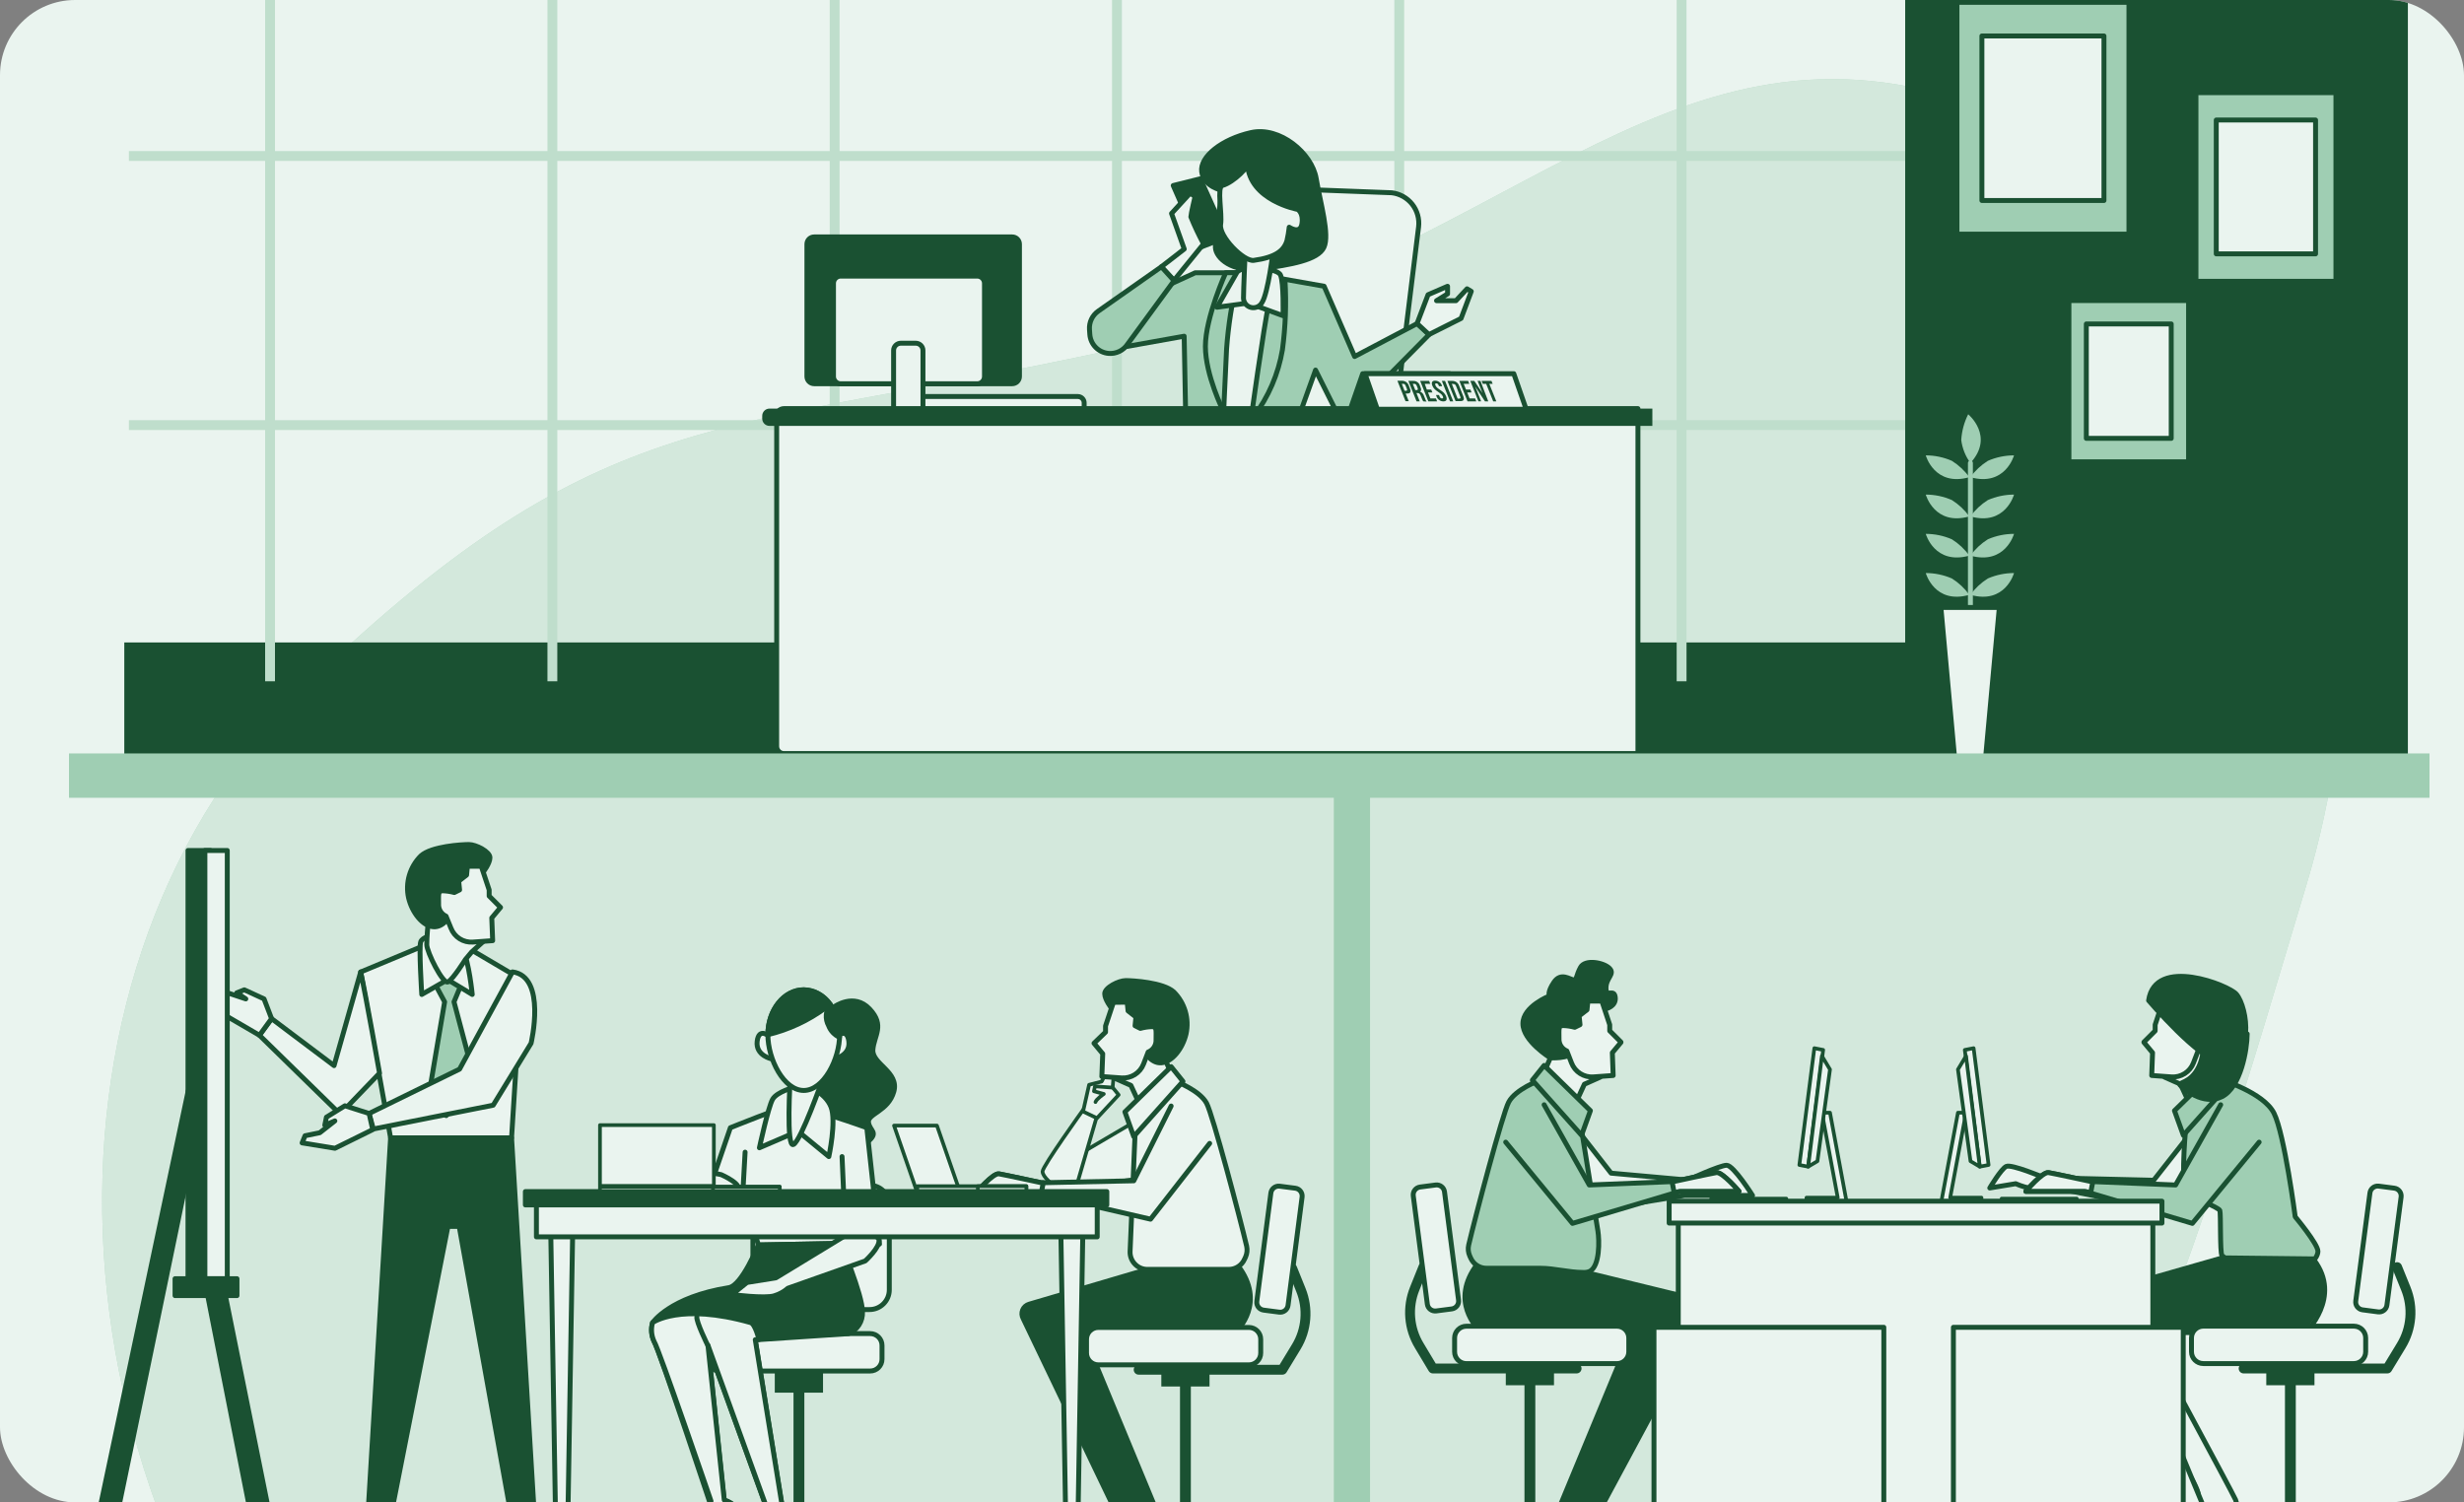 <svg width="328" height="200" viewBox="0 0 328 200" fill="none" xmlns="http://www.w3.org/2000/svg">
<rect x="0" y="0" width="328" height="200" fill="#808080" stroke="none"/>
<g clip-path="url(#clip0_4081_26871)">
<rect width="328" height="200" rx="10" fill="#EAF4EF"/>
<path d="M133.976 292.141C133.976 292.141 186.639 300.151 231.431 263.061C276.223 225.97 292.505 166.084 307.009 117.842C321.513 69.6 302.338 26.94 261.745 13.538C221.152 0.136 200.317 35.186 148.008 46.581C95.698 57.975 80.44 53.292 41.309 90.71C2.179 128.128 4.842 198.491 47.062 242.954C89.282 287.418 133.976 292.141 133.976 292.141Z" fill="#9FCEB3"/>
<path opacity="0.7" d="M133.976 292.141C133.976 292.141 186.639 300.151 231.431 263.061C276.223 225.97 292.505 166.084 307.009 117.842C321.513 69.6 302.338 26.94 261.745 13.538C221.152 0.136 200.317 35.186 148.008 46.581C95.698 57.975 80.44 53.292 41.309 90.71C2.179 128.128 4.842 198.491 47.062 242.954C89.282 287.418 133.976 292.141 133.976 292.141Z" fill="#EAF4EF"/>
<path d="M280.828 85.528H16.545V103.443H280.828V85.528Z" fill="#1A5132"/>
<path d="M35.949 -3.347V90.69" stroke="#BFDECC" stroke-width="1.312" stroke-miterlimit="10"/>
<path d="M73.531 -3.347V90.69" stroke="#BFDECC" stroke-width="1.312" stroke-miterlimit="10"/>
<path d="M111.107 -3.347V90.69" stroke="#BFDECC" stroke-width="1.312" stroke-miterlimit="10"/>
<path d="M148.689 -3.347V90.69" stroke="#BFDECC" stroke-width="1.312" stroke-miterlimit="10"/>
<path d="M186.266 -3.347V90.69" stroke="#BFDECC" stroke-width="1.312" stroke-miterlimit="10"/>
<path d="M223.848 -3.347V90.69" stroke="#BFDECC" stroke-width="1.312" stroke-miterlimit="10"/>
<path d="M261.422 -3.347V90.69" stroke="#1A5132" stroke-width="1.312" stroke-miterlimit="10"/>
<path d="M17.16 20.767H280.21" stroke="#BFDECC" stroke-width="1.312" stroke-miterlimit="10"/>
<path d="M17.16 56.591H280.21" stroke="#BFDECC" stroke-width="1.312" stroke-miterlimit="10"/>
<path d="M320.53 -3.787H253.611V103.436H320.53V-3.787Z" fill="#1A5132"/>
<path d="M262.295 80.936V61.636" stroke="#9FCEB3" stroke-width="0.656" stroke-linecap="round" stroke-linejoin="round"/>
<path d="M258.365 80.87H266.145L264.197 102.144H260.307L258.365 80.87Z" fill="#EAF4EF" stroke="#1A5132" stroke-width="0.656" stroke-linecap="round" stroke-linejoin="round"/>
<path d="M262.151 79.184C261.524 78.315 260.735 77.576 259.828 77.006C258.731 76.531 257.548 76.285 256.352 76.284C256.352 76.284 257.513 80.496 262.151 79.184Z" fill="#9FCEB3"/>
<path d="M262.295 79.184C262.922 78.315 263.71 77.576 264.617 77.006C265.717 76.53 266.902 76.285 268.101 76.284C268.101 76.284 266.939 80.496 262.295 79.184Z" fill="#9FCEB3"/>
<path d="M262.151 73.969C261.524 73.1 260.735 72.361 259.828 71.791C258.731 71.316 257.548 71.07 256.352 71.069C256.352 71.069 257.513 75.248 262.151 73.969Z" fill="#9FCEB3"/>
<path d="M262.295 73.969C262.922 73.1 263.71 72.361 264.617 71.791C265.717 71.315 266.902 71.07 268.101 71.069C268.101 71.069 266.939 75.248 262.295 73.969Z" fill="#9FCEB3"/>
<path d="M262.151 68.747C261.524 67.879 260.735 67.139 259.828 66.569C258.732 66.09 257.548 65.842 256.352 65.841C256.352 65.841 257.513 70.052 262.151 68.747Z" fill="#9FCEB3"/>
<path d="M262.295 68.747C262.922 67.879 263.71 67.139 264.617 66.569C265.716 66.09 266.902 65.842 268.101 65.841C268.101 65.841 266.939 70.052 262.295 68.747Z" fill="#9FCEB3"/>
<path d="M262.151 63.525C261.526 62.655 260.737 61.915 259.828 61.347C258.732 60.868 257.548 60.62 256.352 60.619C256.352 60.619 257.513 64.831 262.151 63.525Z" fill="#9FCEB3"/>
<path d="M262.295 63.525C262.92 62.655 263.709 61.915 264.617 61.347C265.716 60.868 266.902 60.62 268.101 60.619C268.101 60.619 266.939 64.831 262.295 63.525Z" fill="#9FCEB3"/>
<path d="M262.294 61.636C261.636 60.737 261.216 59.685 261.074 58.579C261.147 57.385 261.462 56.217 261.999 55.148C261.999 55.148 265.555 58.081 262.294 61.636Z" fill="#9FCEB3"/>
<path d="M283.398 0.307H260.504V31.165H283.398V0.307Z" fill="#9FCEB3" stroke="#1A5132" stroke-width="0.656" stroke-linecap="round" stroke-linejoin="round"/>
<path d="M280.073 4.787H263.824V26.691H280.073V4.787Z" fill="#EAF4EF" stroke="#1A5132" stroke-width="0.656" stroke-linecap="round" stroke-linejoin="round"/>
<path d="M310.951 12.338H292.32V37.449H310.951V12.338Z" fill="#9FCEB3" stroke="#1A5132" stroke-width="0.656" stroke-linecap="round" stroke-linejoin="round"/>
<path d="M308.24 15.978H295.021V33.795H308.24V15.978Z" fill="#EAF4EF" stroke="#1A5132" stroke-width="0.656" stroke-linecap="round" stroke-linejoin="round"/>
<path d="M291.336 40.008H275.408V61.472H291.336V40.008Z" fill="#9FCEB3" stroke="#1A5132" stroke-width="0.656" stroke-linecap="round" stroke-linejoin="round"/>
<path d="M289.027 43.124H277.725V58.356H289.027V43.124Z" fill="#EAF4EF" stroke="#1A5132" stroke-width="0.656" stroke-linecap="round" stroke-linejoin="round"/>
<path d="M143.501 52.786H122.792C122.567 52.788 122.351 52.879 122.193 53.039C122.034 53.198 121.945 53.414 121.945 53.639C121.945 53.864 122.034 54.079 122.193 54.238C122.352 54.396 122.567 54.486 122.792 54.486H144.321V53.639C144.323 53.418 144.239 53.205 144.085 53.046C143.932 52.886 143.722 52.793 143.501 52.786Z" fill="#EAF4EF" stroke="#1A5132" stroke-width="0.656" stroke-linecap="round" stroke-linejoin="round"/>
<path d="M134.743 31.539H108.378C107.846 31.539 107.414 31.97 107.414 32.503V50.117C107.414 50.649 107.846 51.081 108.378 51.081H134.743C135.276 51.081 135.707 50.649 135.707 50.117V32.503C135.707 31.97 135.276 31.539 134.743 31.539Z" fill="#1A5132" stroke="#1A5132" stroke-width="0.656" stroke-linecap="round" stroke-linejoin="round"/>
<path d="M130.087 36.754H111.915C111.383 36.754 110.951 37.186 110.951 37.718V50.123C110.951 50.656 111.383 51.087 111.915 51.087H130.087C130.619 51.087 131.051 50.656 131.051 50.123V37.718C131.051 37.186 130.619 36.754 130.087 36.754Z" fill="#EAF4EF" stroke="#1A5132" stroke-width="0.656" stroke-linecap="round" stroke-linejoin="round"/>
<path d="M121.899 45.689H119.917C119.385 45.689 118.953 46.12 118.953 46.653V54.59C118.953 55.123 119.385 55.555 119.917 55.555H121.899C122.431 55.555 122.863 55.123 122.863 54.59V46.653C122.863 46.12 122.431 45.689 121.899 45.689Z" fill="#EAF4EF" stroke="#1A5132" stroke-width="0.656" stroke-linecap="round" stroke-linejoin="round"/>
<path d="M162.512 55.929L169.905 28.252C170.16 27.303 170.747 26.478 171.56 25.926C172.373 25.375 173.357 25.134 174.333 25.248L185.262 25.661C185.795 25.724 186.311 25.892 186.779 26.155C187.248 26.418 187.66 26.77 187.992 27.193C188.324 27.615 188.569 28.099 188.714 28.616C188.859 29.133 188.901 29.674 188.837 30.207L185.649 56.073L162.512 55.929Z" fill="#EAF4EF" stroke="#1A5132" stroke-width="0.656" stroke-linecap="round" stroke-linejoin="round"/>
<path d="M166.094 36.308H159.108L147.602 41.602L148.159 46.45L157.632 44.757L157.855 56.48H172.53L175.121 49.264L178.401 55.824C178.426 55.875 178.463 55.92 178.509 55.954C178.555 55.988 178.608 56.011 178.664 56.021C178.721 56.03 178.778 56.026 178.833 56.009C178.888 55.992 178.937 55.962 178.978 55.922L190.242 44.534L188.661 43.065L180.323 47.46L176.262 38.105L166.094 36.308Z" fill="#9FCEB3" stroke="#1A5132" stroke-width="0.656" stroke-linecap="round" stroke-linejoin="round"/>
<path d="M163.162 36.308C163.162 36.308 160.459 42.277 160.459 46.108C160.459 49.939 162.827 54.676 162.827 54.676L166.881 55.463C168.853 52.846 170.167 49.792 170.712 46.561C171.123 43.498 171.238 40.403 171.053 37.318C171.053 37.318 168.233 36.19 163.162 36.308Z" fill="#9FCEB3" stroke="#1A5132" stroke-width="0.656" stroke-linecap="round" stroke-linejoin="round"/>
<path d="M164.742 37.2C163.992 40.236 163.502 43.33 163.279 46.45C163.049 50.845 162.826 56.48 162.826 56.48H166.434C166.434 56.48 168.232 43.406 168.914 40.362C169.596 37.318 168.232 35.291 164.742 37.2Z" fill="#EAF4EF" stroke="#1A5132" stroke-width="0.656" stroke-linecap="round" stroke-linejoin="round"/>
<path d="M162.689 25.34C162.689 25.34 160.242 24.88 159.967 22.866C159.691 20.852 162.67 18.517 166.527 17.651C170.384 16.785 174.642 20.413 175.206 23.745C175.77 27.078 177.023 31.23 176.236 32.929C175.448 34.628 171.775 35.245 167.865 35.783C163.955 36.321 161.863 34.327 161.791 32.969C161.718 31.611 162.689 25.34 162.689 25.34Z" fill="#1A5132" stroke="#1A5132" stroke-width="0.656" stroke-linecap="round" stroke-linejoin="round"/>
<path d="M166.093 35.744C166.093 35.744 164.964 35.744 164.63 36.308C164.295 36.872 162.006 40.9 162.006 40.9L166.171 40.336L170.796 42.028C170.796 42.028 170.908 37.633 170.455 36.616C170.002 35.599 166.093 35.744 166.093 35.744Z" fill="#EAF4EF" stroke="#1A5132" stroke-width="0.656" stroke-linecap="round" stroke-linejoin="round"/>
<path d="M165.759 33.487C165.759 33.487 165.529 38.558 165.529 39.686C165.537 39.978 165.641 40.259 165.826 40.484C166.011 40.71 166.265 40.868 166.55 40.932C166.834 40.997 167.132 40.965 167.396 40.842C167.661 40.718 167.876 40.51 168.009 40.25C168.796 39.011 169.472 33.487 169.472 33.487H165.759Z" fill="#EAF4EF" stroke="#1A5132" stroke-width="0.656" stroke-linecap="round" stroke-linejoin="round"/>
<path d="M156.176 24.697L159.784 32.923L163.28 31.572L159.784 23.798L156.176 24.697Z" fill="#1A5132" stroke="#1A5132" stroke-width="0.656" stroke-linecap="round" stroke-linejoin="round"/>
<path d="M166.054 21.81C166.323 22.073 164.289 24.244 162.715 24.697C161.954 24.913 162.715 28.416 162.485 29.879C162.242 31.473 165.562 34.845 166.9 34.661C169.813 34.261 170.928 33.349 171.315 32.037C171.452 31.447 171.553 30.849 171.617 30.246C171.617 30.246 173.079 31.257 173.309 29.794C173.539 28.331 172.745 27.878 172.745 27.878C172.745 27.878 166.316 26.704 166.054 21.81Z" fill="#EAF4EF" stroke="#1A5132" stroke-width="0.656" stroke-linecap="round" stroke-linejoin="round"/>
<path d="M188.635 43.065L190.098 39.234L192.623 38.138L192.695 38.112V39.122L191.226 40.027H193.817L195.287 38.446L195.851 38.788L194.493 42.389L190.216 44.534L188.635 43.065Z" fill="#EAF4EF" stroke="#1A5132" stroke-width="0.656" stroke-linecap="round" stroke-linejoin="round"/>
<path d="M157.644 33.152L155.952 28.416L158.431 25.713L159.087 26.16C159.087 26.16 158.523 28.528 158.523 28.869C159.022 30.099 159.587 31.301 160.216 32.47L156.28 37.318L154.594 35.514L157.644 33.152Z" fill="#EAF4EF" stroke="#1A5132" stroke-width="0.656" stroke-linecap="round" stroke-linejoin="round"/>
<path d="M154.6 35.514L146.196 41.418C145.806 41.691 145.493 42.06 145.288 42.49C145.084 42.92 144.994 43.396 145.029 43.871L145.075 44.528C145.124 45.175 145.401 45.784 145.858 46.245C146.315 46.707 146.921 46.991 147.567 47.047C148.059 47.089 148.553 46.998 148.998 46.783C149.442 46.568 149.82 46.238 150.093 45.826L156.286 37.37L154.6 35.514Z" fill="#9FCEB3" stroke="#1A5132" stroke-width="0.656" stroke-linecap="round" stroke-linejoin="round"/>
<path d="M104.352 54.394H218.037V100.314H104.352C104.096 100.314 103.851 100.212 103.67 100.031C103.489 99.85 103.388 99.605 103.388 99.349V55.397C103.382 55.267 103.403 55.138 103.449 55.016C103.495 54.895 103.566 54.784 103.656 54.69C103.746 54.596 103.854 54.522 103.973 54.471C104.093 54.42 104.222 54.394 104.352 54.394Z" fill="#EAF4EF" stroke="#1A5132" stroke-width="0.656" stroke-linecap="round" stroke-linejoin="round"/>
<path d="M181.398 49.743H192.97L191.324 54.479H179.752L181.398 49.743Z" fill="#1A5132" stroke="#1A5132" stroke-width="0.656" stroke-linecap="round" stroke-linejoin="round"/>
<path d="M201.512 49.743H181.701L183.348 54.479H203.159L201.512 49.743Z" fill="#EAF4EF" stroke="#1A5132" stroke-width="0.656" stroke-linecap="round" stroke-linejoin="round"/>
<path d="M187.553 51.376L187.69 51.73C187.867 52.17 187.749 52.386 187.323 52.386H187.12L187.533 53.41H187.1L186.018 50.687H186.674C186.874 50.694 187.068 50.764 187.226 50.888C187.384 51.012 187.498 51.183 187.553 51.376ZM186.601 51.094L186.969 52.019H187.172C187.303 52.019 187.356 51.953 187.277 51.757L187.113 51.35C187.034 51.153 186.936 51.094 186.798 51.094H186.601Z" fill="#1A5132"/>
<path d="M189.466 53.429C189.39 53.328 189.33 53.215 189.289 53.095L189.119 52.668C189.02 52.413 188.895 52.321 188.699 52.321H188.554L188.994 53.429H188.567L187.479 50.707H188.135C188.335 50.699 188.532 50.76 188.693 50.879C188.854 50.998 188.969 51.169 189.02 51.363L189.105 51.58C189.215 51.855 189.195 52.039 189.046 52.13C189.169 52.183 189.278 52.262 189.367 52.362C189.455 52.462 189.521 52.58 189.558 52.708L189.729 53.128C189.768 53.249 189.827 53.362 189.906 53.462L189.466 53.429ZM188.062 51.094L188.397 51.927H188.567C188.725 51.927 188.797 51.862 188.705 51.645L188.6 51.376C188.522 51.179 188.423 51.094 188.272 51.094H188.062Z" fill="#1A5132"/>
<path d="M189.932 51.855H190.516L190.674 52.242H190.09L190.405 53.036H191.146L191.304 53.429H190.136L189.047 50.707H190.241L190.392 51.094H189.657L189.932 51.855Z" fill="#1A5132"/>
<path d="M191.043 50.674C191.243 50.677 191.437 50.741 191.6 50.859C191.762 50.976 191.883 51.141 191.948 51.33V51.416H191.555L191.509 51.304C191.437 51.107 191.325 51.035 191.187 51.035C191.05 51.035 191.004 51.107 191.082 51.304C191.305 51.868 192.184 51.96 192.499 52.747C192.67 53.187 192.552 53.436 192.132 53.436C191.926 53.433 191.727 53.365 191.563 53.241C191.399 53.117 191.279 52.944 191.22 52.747L191.155 52.583H191.555L191.627 52.773C191.706 52.97 191.824 53.042 191.955 53.042C192.086 53.042 192.152 52.97 192.073 52.773C191.85 52.216 190.971 52.117 190.663 51.33C190.512 50.923 190.63 50.674 191.043 50.674Z" fill="#1A5132"/>
<path d="M191.934 50.707H192.36L193.449 53.429H193.023L191.934 50.707Z" fill="#1A5132"/>
<path d="M192.674 50.707H193.33C193.531 50.705 193.728 50.767 193.891 50.885C194.054 51.004 194.175 51.171 194.235 51.363L194.786 52.741C194.963 53.18 194.845 53.397 194.419 53.397H193.763L192.674 50.707ZM193.258 51.094L194.032 53.062H194.274C194.412 53.062 194.465 52.996 194.386 52.8L193.822 51.383C193.743 51.192 193.632 51.12 193.494 51.12L193.258 51.094Z" fill="#1A5132"/>
<path d="M195.149 51.855H195.733L195.891 52.242H195.307L195.622 53.036H196.363L196.52 53.429H195.353L194.264 50.707H195.431L195.582 51.094H194.834L195.149 51.855Z" fill="#1A5132"/>
<path d="M196.375 51.455L197.162 53.423H196.801L195.719 50.7H196.25L197.346 52.327L196.69 50.7H197.07L198.113 53.429H197.674L196.375 51.455Z" fill="#1A5132"/>
<path d="M197.229 50.707H198.541L198.698 51.094H198.252L199.183 53.429H198.77L197.832 51.094H197.386L197.229 50.707Z" fill="#1A5132"/>
<path d="M102.429 54.394H219.958V56.696H102.429C102.173 56.696 101.928 56.595 101.747 56.414C101.566 56.233 101.465 55.988 101.465 55.732V55.358C101.465 55.102 101.566 54.857 101.747 54.676C101.928 54.495 102.173 54.394 102.429 54.394Z" fill="#1A5132"/>
<path d="M208.731 168.813L226.214 173.077C226.399 173.135 226.57 173.233 226.713 173.365C226.855 173.496 226.967 173.658 227.04 173.838C227.113 174.019 227.145 174.213 227.134 174.407C227.122 174.601 227.068 174.79 226.975 174.96L212.484 201.915L218.611 207.052L212.097 205.667L206.96 203.575L207.721 200.341L216.977 177.997C217.023 177.876 217.038 177.746 217.023 177.618C217.007 177.489 216.96 177.367 216.887 177.26C216.813 177.154 216.715 177.067 216.6 177.007C216.486 176.947 216.359 176.915 216.229 176.915H196.799C196.799 176.915 192.863 173.248 196.667 168.269L208.731 168.813Z" fill="#1A5132" stroke="#1A5132" stroke-width="0.656" stroke-linecap="round" stroke-linejoin="round"/>
<path d="M202.933 202.046V184.406H200.447V182.045H206.863V184.406H204.376V201.81L216.427 204.946V205.864H215.115L204.376 203.844V205.864H202.933V204.014L193.106 205.864H191.801V204.946L202.933 202.046Z" fill="#1A5132"/>
<path d="M209.873 182.176H190.751L188.927 179.132C188.244 178.003 187.833 176.731 187.727 175.416C187.621 174.101 187.823 172.779 188.317 171.555L189.472 168.682" stroke="#1A5132" stroke-width="1.312" stroke-linecap="round" stroke-linejoin="round"/>
<path d="M210.529 151.127L214.465 156.172L224.678 157.09C224.678 157.09 228.929 155.122 229.848 155.122C230.766 155.122 233.292 159.144 233.292 159.144H224.2L213.638 160.869L208.816 157.648L210.529 151.127Z" fill="#EAF4EF" stroke="#1A5132" stroke-width="0.656" stroke-linecap="round" stroke-linejoin="round"/>
<path d="M210.267 148.772L212.707 163.86C212.904 165.074 212.996 168.59 211.592 169.259C211.323 169.365 211.034 169.409 210.746 169.391C208.81 169.391 206.941 168.833 205.038 168.833H197.868C197.426 168.833 196.992 168.705 196.621 168.464C196.249 168.223 195.956 167.879 195.776 167.475L195.644 167.18C195.442 166.724 195.394 166.215 195.507 165.73C196.353 162.115 200.027 148.202 200.84 146.706C201.752 145.007 204.901 143.826 204.901 143.826L210.267 148.772Z" fill="#9FCEB3" stroke="#1A5132" stroke-width="0.656" stroke-linecap="round" stroke-linejoin="round"/>
<path d="M213.002 143.4L210.909 144.331L209.394 147.611L205.202 143.538L206.363 140.861C206.363 140.861 204.848 138.644 205.202 136.663C205.556 134.682 209.276 132.589 211.257 134.452C213.238 136.315 213.002 143.4 213.002 143.4Z" fill="#EAF4EF" stroke="#1A5132" stroke-width="0.656" stroke-linecap="round" stroke-linejoin="round"/>
<path d="M213.783 134.288C213.783 134.288 215.167 133.98 215.016 132.753C214.865 131.526 213.783 132.904 213.783 131.526C213.783 130.149 215.016 129.683 214.249 128.902C213.481 128.122 211.021 127.675 210.411 128.751C209.801 129.827 209.945 130.437 209.486 130.437C209.027 130.437 207.8 129.361 206.862 130.746C205.924 132.13 206.252 132.589 206.252 132.589C206.252 132.589 202.723 133.967 202.723 136.269C202.723 138.572 206.35 140.809 206.35 140.809C206.35 140.809 208.705 141.025 209.781 139.956C210.857 138.887 211.165 137.037 211.467 136.269C211.769 135.502 213.783 134.288 213.783 134.288Z" fill="#1A5132" stroke="#1A5132" stroke-width="0.656" stroke-linecap="round" stroke-linejoin="round"/>
<path d="M213.238 133.271L214.281 136.413V137.227L215.777 138.722V138.762L214.629 140.139L214.74 143.17L212.116 143.36C211.495 143.405 210.876 143.248 210.351 142.914C209.825 142.58 209.421 142.085 209.197 141.504L208.574 139.903C208.253 139.772 207.98 139.545 207.793 139.252C207.606 138.96 207.515 138.616 207.531 138.27C207.531 136.958 207.413 136.525 208.108 136.525C208.621 136.542 209.129 136.619 209.624 136.754L210.326 136.407L210.208 135.239L211.257 134.426L211.375 133.265L213.238 133.271Z" fill="#EAF4EF" stroke="#1A5132" stroke-width="0.656" stroke-linecap="round" stroke-linejoin="round"/>
<path d="M205.55 141.832L211.71 147.854L210.529 151.128L203.982 143.793L205.55 141.832Z" fill="#9FCEB3" stroke="#1A5132" stroke-width="0.656" stroke-linecap="round" stroke-linejoin="round"/>
<path d="M195.205 181.527H215.246C216.115 181.527 216.82 180.822 216.82 179.952V178.122C216.82 177.252 216.115 176.548 215.246 176.548H195.205C194.336 176.548 193.631 177.252 193.631 178.122V179.952C193.631 180.822 194.336 181.527 195.205 181.527Z" fill="#EAF4EF" stroke="#1A5132" stroke-width="0.656" stroke-linecap="round" stroke-linejoin="round"/>
<path d="M191.177 174.516L193.252 174.246C193.827 174.172 194.233 173.645 194.158 173.071L192.288 158.654C192.214 158.079 191.687 157.674 191.112 157.748L189.037 158.018C188.462 158.092 188.057 158.619 188.131 159.194L190.001 173.61C190.075 174.185 190.602 174.59 191.177 174.516Z" fill="#EAF4EF" stroke="#1A5132" stroke-width="0.656" stroke-linecap="round" stroke-linejoin="round"/>
<path d="M205.55 147.067L211.559 157.747L222.843 157.287C222.843 157.287 227.69 156.238 228.478 156.107C229.265 155.975 231.489 158.599 231.489 158.599H223.617L209.322 162.857L200.434 152.046" fill="#9FCEB3"/>
<path d="M205.55 147.067L211.559 157.747L222.843 157.287C222.843 157.287 227.69 156.238 228.478 156.107C229.265 155.975 231.489 158.599 231.489 158.599H223.617L209.322 162.857L200.434 152.046" stroke="#1A5132" stroke-width="0.656" stroke-linecap="round" stroke-linejoin="round"/>
<path d="M222.863 158.776L222.574 157.281H222.843C222.843 157.281 227.691 156.231 228.478 156.1C229.265 155.969 231.489 158.593 231.489 158.593H223.617L222.863 158.776Z" fill="#EAF4EF" stroke="#1A5132" stroke-width="0.656" stroke-linecap="round" stroke-linejoin="round"/>
<path d="M285.063 176.272C285.063 176.272 297.206 198.74 297.586 199.639C297.951 200.667 298.138 201.749 298.137 202.84C298.137 202.84 297.999 203.116 297.442 203.116C296.884 203.116 291.183 205.621 289.655 205.621H286.874L288.96 203.811L291.321 201.187C291.321 201.187 292.633 201.489 292.633 198.983C292.633 196.477 277.834 176.567 277.276 175.039C276.719 173.51 279.782 172.539 280.753 172.677C281.724 172.815 284.512 173.235 284.512 173.235L285.063 176.272Z" fill="#EAF4EF" stroke="#1A5132" stroke-width="0.656" stroke-linecap="round" stroke-linejoin="round"/>
<path d="M295.777 167.573L274.956 173.53C274.765 173.585 274.59 173.683 274.443 173.816C274.296 173.949 274.18 174.113 274.106 174.297C274.031 174.48 274 174.679 274.013 174.876C274.026 175.074 274.083 175.267 274.182 175.439L290.608 200.544L283.956 206.507L288.548 207.078L292.163 205.766L294.203 204.073L293.442 200.839L284.179 178.47C284.133 178.349 284.117 178.219 284.133 178.091C284.149 177.963 284.196 177.84 284.269 177.734C284.343 177.628 284.441 177.542 284.556 177.483C284.67 177.423 284.798 177.393 284.927 177.394H306.903C306.903 177.394 311.816 172.69 308.018 167.711L295.777 167.573Z" fill="#EAF4EF" stroke="#1A5132" stroke-width="0.656" stroke-linecap="round" stroke-linejoin="round"/>
<path d="M288.167 143.4L290.26 144.331L291.775 147.611L295.967 143.538L294.806 140.848C294.806 140.848 296.314 138.631 295.967 136.65C295.619 134.668 291.893 132.576 289.912 134.439C287.931 136.302 288.167 143.4 288.167 143.4Z" fill="#EAF4EF" stroke="#1A5132" stroke-width="0.656" stroke-linecap="round" stroke-linejoin="round"/>
<path d="M287.931 133.271L286.888 136.413V137.227L285.393 138.722V138.762L286.541 140.139L286.429 143.17L289.053 143.36C289.674 143.406 290.294 143.25 290.821 142.917C291.347 142.584 291.753 142.091 291.979 141.51L292.595 139.91C292.918 139.78 293.192 139.553 293.38 139.26C293.568 138.968 293.661 138.624 293.645 138.276C293.645 136.964 293.763 136.531 293.061 136.531C292.551 136.549 292.045 136.626 291.552 136.761L290.851 136.413L290.969 135.246L289.919 134.432L289.801 133.271H287.931Z" fill="#EAF4EF" stroke="#1A5132" stroke-width="0.656" stroke-linecap="round" stroke-linejoin="round"/>
<path d="M291.743 150.688L286.692 157.117L272.109 156.769C272.109 156.769 267.746 154.932 267.058 155.28C266.369 155.628 264.873 158.147 264.873 158.147L268.324 157.576C269.09 157.916 269.901 158.148 270.731 158.265C271.321 158.238 271.902 158.12 272.456 157.917L290.136 161.479L295.305 156.31L291.743 150.688Z" fill="#EAF4EF" stroke="#1A5132" stroke-width="0.656" stroke-linecap="round" stroke-linejoin="round"/>
<path d="M291.046 149.179C291.046 149.179 290.213 157.241 291.046 158.363C291.879 159.485 295.356 160.725 295.5 161.145C295.645 161.564 295.5 166.707 295.776 167.127C296.534 167.815 297.428 168.336 298.4 168.656H307.157C307.157 168.656 308.555 167.541 308.555 166.57C308.555 165.599 305.531 161.978 305.531 161.978C305.531 161.978 304.1 150.996 302.71 148.202C301.319 145.407 295.586 143.695 295.113 143.518C294.641 143.341 291.046 149.179 291.046 149.179Z" fill="#9FCEB3" stroke="#1A5132" stroke-width="0.656" stroke-linecap="round" stroke-linejoin="round"/>
<path d="M295.612 141.832L289.459 147.854L290.64 151.128L297.187 143.793L295.612 141.832Z" fill="#9FCEB3" stroke="#1A5132" stroke-width="0.656" stroke-linecap="round" stroke-linejoin="round"/>
<path d="M295.612 147.067L289.61 157.747L278.32 157.287C278.32 157.287 273.479 156.238 272.691 156.107C271.904 155.975 269.674 158.599 269.674 158.599H277.546L291.84 162.857L300.729 152.046" fill="#9FCEB3"/>
<path d="M295.612 147.067L289.61 157.747L278.32 157.287C278.32 157.287 273.479 156.238 272.691 156.107C271.904 155.975 269.674 158.599 269.674 158.599H277.546L291.84 162.857L300.729 152.046" stroke="#1A5132" stroke-width="0.656" stroke-linecap="round" stroke-linejoin="round"/>
<path d="M278.307 158.776L278.595 157.281H278.32C278.32 157.281 273.479 156.231 272.691 156.1C271.904 155.969 269.674 158.593 269.674 158.593H277.546L278.307 158.776Z" fill="#EAF4EF" stroke="#1A5132" stroke-width="0.656" stroke-linecap="round" stroke-linejoin="round"/>
<path d="M286.016 133.186C286.016 133.186 292.831 141.169 295.475 141.248C300.198 141.386 299.227 134.157 297.699 132.346C296.754 131.198 286.875 127.203 286.016 133.186Z" fill="#1A5132" stroke="#1A5132" stroke-width="0.656" stroke-linecap="round" stroke-linejoin="round"/>
<path d="M293.133 136.256C293.133 136.256 293.829 139.595 292.72 141.957C291.611 144.318 289.794 144.043 290.214 144.463C290.634 144.882 293.271 147.244 295.777 145.991C298.283 144.738 299.136 139.72 299.136 137.634" fill="#1A5132"/>
<path d="M293.133 136.256C293.133 136.256 293.829 139.595 292.72 141.957C291.611 144.318 289.794 144.043 290.214 144.463C290.634 144.882 293.271 147.244 295.777 145.991C298.283 144.738 299.136 139.72 299.136 137.634" stroke="#1A5132" stroke-width="0.656" stroke-linecap="round" stroke-linejoin="round"/>
<path d="M308.017 167.259L295.776 167.121L276.752 172.566C278.274 173.392 281.764 175.721 284.224 177.394C284.348 177.131 287.819 177.709 288.16 177.709L306.902 176.928C306.902 176.928 311.815 172.238 308.017 167.259Z" fill="#1A5132"/>
<path d="M305.609 202.046V184.406H308.095V182.045H301.68V184.406H304.166V201.81L292.115 204.946V205.864H293.421L304.166 203.844V205.864H305.609V204.014L315.429 205.864H316.741V204.946L305.609 202.046Z" fill="#1A5132"/>
<path d="M298.664 182.176H317.793L319.643 179.132C320.329 178.005 320.742 176.732 320.849 175.417C320.956 174.101 320.754 172.779 320.26 171.555L319.098 168.682" stroke="#1A5132" stroke-width="1.312" stroke-linecap="round" stroke-linejoin="round"/>
<path d="M313.338 176.541H293.297C292.428 176.541 291.723 177.246 291.723 178.115V179.946C291.723 180.815 292.428 181.52 293.297 181.52H313.338C314.207 181.52 314.912 180.815 314.912 179.946V178.115C314.912 177.246 314.207 176.541 313.338 176.541Z" fill="#EAF4EF" stroke="#1A5132" stroke-width="0.656" stroke-linecap="round" stroke-linejoin="round"/>
<path d="M318.726 158.171L316.654 157.899C316.08 157.824 315.554 158.228 315.479 158.802L313.589 173.193C313.514 173.767 313.918 174.294 314.492 174.369L316.563 174.641C317.137 174.716 317.664 174.312 317.739 173.738L319.629 159.347C319.704 158.773 319.3 158.247 318.726 158.171Z" fill="#EAF4EF" stroke="#1A5132" stroke-width="0.655" stroke-linecap="round" stroke-linejoin="round"/>
<path d="M245.709 159.432L243.604 148.123H242.528L244.634 159.432H240.475V160.207H244.778H245.854L245.709 159.432Z" fill="#EAF4EF" stroke="#1A5132" stroke-width="0.492" stroke-linecap="round" stroke-linejoin="round"/>
<path d="M239.525 155.083L240.7 155.306L242.694 139.766L241.52 139.536L239.525 155.083Z" fill="#EAF4EF" stroke="#1A5132" stroke-width="0.492" stroke-linecap="round" stroke-linejoin="round"/>
<path d="M242.527 140.579L243.603 142.37L241.931 154.578L240.697 155.306L242.527 140.579Z" fill="#EAF4EF" stroke="#1A5132" stroke-width="0.492" stroke-linecap="round" stroke-linejoin="round"/>
<path d="M237.787 159.564H227.789V160.141H237.787V159.564Z" fill="#EAF4EF" stroke="#1A5132" stroke-width="0.492" stroke-linecap="round" stroke-linejoin="round"/>
<path d="M258.523 159.432L260.635 148.123H261.711L259.605 159.432H263.764V160.207H259.461H258.385L258.523 159.432Z" fill="#EAF4EF" stroke="#1A5132" stroke-width="0.492" stroke-linecap="round" stroke-linejoin="round"/>
<path d="M264.715 155.083L263.541 155.306L261.547 139.766L262.721 139.536L264.715 155.083Z" fill="#EAF4EF" stroke="#1A5132" stroke-width="0.492" stroke-linecap="round" stroke-linejoin="round"/>
<path d="M261.711 140.579L260.635 142.37L262.308 154.578L263.541 155.306L261.711 140.579Z" fill="#EAF4EF" stroke="#1A5132" stroke-width="0.492" stroke-linecap="round" stroke-linejoin="round"/>
<path d="M266.452 160.141H276.449V159.564H266.452V160.141Z" fill="#EAF4EF" stroke="#1A5132" stroke-width="0.492" stroke-linecap="round" stroke-linejoin="round"/>
<path d="M286.579 162.607H223.406V207.071H286.579V162.607Z" fill="#EAF4EF" stroke="#1A5132" stroke-width="0.656" stroke-linecap="round" stroke-linejoin="round"/>
<path d="M250.768 176.692H220.172V207.078H250.768V176.692Z" fill="#EAF4EF" stroke="#1A5132" stroke-width="0.656" stroke-linecap="round" stroke-linejoin="round"/>
<path d="M290.627 176.692H260.031V207.078H290.627V176.692Z" fill="#EAF4EF" stroke="#1A5132" stroke-width="0.656" stroke-linecap="round" stroke-linejoin="round"/>
<path d="M287.793 159.905H222.193V162.817H287.793V159.905Z" fill="#EAF4EF" stroke="#1A5132" stroke-width="0.656" stroke-linecap="round" stroke-linejoin="round"/>
<path d="M115.757 157.786H102.847C101.397 157.786 100.223 158.961 100.223 160.41V171.706C100.223 173.155 101.397 174.33 102.847 174.33H115.757C117.206 174.33 118.381 173.155 118.381 171.706V160.41C118.381 158.961 117.206 157.786 115.757 157.786Z" fill="#EAF4EF" stroke="#1A5132" stroke-width="0.656" stroke-linecap="round" stroke-linejoin="round"/>
<path d="M111.06 134.019C111.06 134.019 113.684 132.11 115.757 134.314C117.83 136.518 116.341 137.83 116.196 139.739C116.052 141.648 119.719 142.672 118.984 145.309C118.249 147.946 115.461 148.248 115.612 149.415C115.763 150.583 117.075 150.727 115.461 152.039C113.848 153.351 110.036 153.214 108.127 150.727C106.218 148.241 108.862 146.181 109.439 143.833C110.017 141.484 108.127 138.847 107.97 136.938C107.813 135.029 111.06 134.019 111.06 134.019Z" fill="#1A5132" stroke="#1A5132" stroke-width="0.656" stroke-linecap="round" stroke-linejoin="round"/>
<path d="M117.076 165.612L115.384 150.124C115.384 150.124 107.4 147.218 105.052 147.218C104.461 147.218 97.226 150.124 97.226 150.124L93.998 159.537L94.116 159.695C94.379 160.037 94.709 160.323 95.085 160.534C95.461 160.746 95.876 160.879 96.305 160.926C96.733 160.974 97.167 160.934 97.581 160.809C97.993 160.684 98.377 160.477 98.708 160.2L99.036 159.931L100.971 165.73L111.953 165.52L113.219 165.612H117.076Z" fill="#EAF4EF" stroke="#1A5132" stroke-width="0.656" stroke-linecap="round" stroke-linejoin="round"/>
<path d="M98.838 159.603L99.186 153.378" stroke="#1A5132" stroke-width="0.656" stroke-linecap="round" stroke-linejoin="round"/>
<path d="M112.556 164.444L112.09 153.968" stroke="#1A5132" stroke-width="0.656" stroke-linecap="round" stroke-linejoin="round"/>
<path d="M105.787 144.725C105.787 144.725 103.438 145.309 102.848 146.339C102.258 147.369 101.09 152.794 101.09 152.794L106.226 150.589L110.333 153.968C110.333 153.968 111.356 149.271 110.622 147.362C109.887 145.453 107.25 144.128 105.787 144.725Z" fill="#EAF4EF" stroke="#1A5132" stroke-width="0.656" stroke-linecap="round" stroke-linejoin="round"/>
<path d="M105.195 143.551C105.195 143.551 104.611 152.938 105.635 152.354C106.658 151.77 109.453 143.826 109.453 143.826L105.195 143.551Z" fill="#EAF4EF" stroke="#1A5132" stroke-width="0.656" stroke-linecap="round" stroke-linejoin="round"/>
<path d="M102.44 137.994C102.44 137.994 101.029 136.682 100.793 138.617C100.557 140.553 102.761 140.973 102.761 140.973L102.44 137.994Z" fill="#EAF4EF" stroke="#1A5132" stroke-width="0.656" stroke-linecap="round" stroke-linejoin="round"/>
<path d="M111.349 137.994C111.349 137.994 112.759 136.682 112.995 138.617C113.232 140.553 111.027 140.973 111.027 140.973L111.349 137.994Z" fill="#EAF4EF" stroke="#1A5132" stroke-width="0.656" stroke-linecap="round" stroke-linejoin="round"/>
<path d="M111.768 137.738C111.768 141.018 109.63 145.164 106.992 145.164C104.355 145.164 102.217 141.032 102.217 137.738C102.217 134.445 104.355 131.762 106.992 131.762C109.63 131.762 111.768 134.439 111.768 137.738Z" fill="#EAF4EF" stroke="#1A5132" stroke-width="0.656" stroke-linecap="round" stroke-linejoin="round"/>
<path d="M110.516 133.724C110.21 134.122 110.027 134.602 109.99 135.103C109.952 135.604 110.062 136.105 110.306 136.545C110.434 136.884 110.628 137.194 110.877 137.458C111.126 137.721 111.424 137.933 111.756 138.08C111.756 137.968 111.756 137.85 111.756 137.738C111.776 136.303 111.342 134.898 110.516 133.724Z" fill="#1A5132" stroke="#1A5132" stroke-width="0.656" stroke-linecap="round" stroke-linejoin="round"/>
<path d="M110.502 133.698C110.113 133.119 109.591 132.642 108.981 132.306C108.371 131.969 107.689 131.783 106.992 131.762C104.368 131.762 102.217 134.439 102.217 137.738C105.003 137.066 107.627 135.842 109.931 134.137C110.122 133.999 110.312 133.848 110.502 133.698Z" fill="#1A5132" stroke="#1A5132" stroke-width="0.656" stroke-linecap="round" stroke-linejoin="round"/>
<path d="M96.011 156.375C96.011 156.375 93.591 155.772 92.58 156.579C91.895 157.239 91.406 158.077 91.17 158.999H95.001L96.615 158.396C96.615 158.396 96.818 159.4 98.032 158.593C99.245 157.786 96.011 156.375 96.011 156.375Z" fill="#EAF4EF" stroke="#1A5132" stroke-width="0.656" stroke-linecap="round" stroke-linejoin="round"/>
<path d="M107.072 203.037V185.39H109.558V181.789H103.136V185.39H105.629V202.801L93.578 205.936V206.855H94.884L105.629 204.834V206.855H107.072V205.005L116.892 206.855H118.204V205.936L107.072 203.037Z" fill="#1A5132"/>
<path d="M115.836 177.531H95.795C94.926 177.531 94.221 178.236 94.221 179.106V180.936C94.221 181.806 94.926 182.511 95.795 182.511H115.836C116.705 182.511 117.41 181.806 117.41 180.936V179.106C117.41 178.236 116.705 177.531 115.836 177.531Z" fill="#EAF4EF" stroke="#1A5132" stroke-width="0.656" stroke-linecap="round" stroke-linejoin="round"/>
<path d="M100.945 165.73C100.945 165.73 98.774 171.142 97.009 171.417C89.137 172.67 86.861 176.088 86.861 176.088C86.632 176.915 86.706 177.797 87.071 178.574C87.727 179.604 95.146 201.981 95.146 201.981L91.007 206.946H92.66C92.66 206.946 95.979 206.33 96.596 205.293C97.213 204.257 98.046 203.43 98.256 202.597C98.466 201.764 98.879 201.561 98.046 200.734C97.589 200.257 97.021 199.901 96.393 199.698L94.221 179.106L102.192 201.147C102.192 201.147 105.334 206.133 105.629 206.855C105.924 207.576 108.404 206.533 106.941 203.844C106.245 202.411 105.258 201.139 104.042 200.111L100.519 178.365L112.95 177.538C113.523 177.307 114.01 176.905 114.344 176.385C114.677 175.866 114.841 175.255 114.813 174.638C114.813 172.356 111.914 165.52 111.914 165.52L100.945 165.73Z" fill="#1A5132" stroke="#1A5132" stroke-width="0.656" stroke-linecap="round" stroke-linejoin="round"/>
<path d="M112.557 164.464L103.275 170.112L99.444 170.722L97.43 172.336C97.43 172.336 101.864 172.9 103.078 172.493C103.746 172.292 104.363 171.95 104.888 171.49L115.181 167.856C115.181 167.856 117.195 166.038 116.998 165.028C116.801 164.018 112.557 163.841 112.557 164.464Z" fill="#EAF4EF" stroke="#1A5132" stroke-width="0.656" stroke-linecap="round" stroke-linejoin="round"/>
<path d="M87.07 178.575C87.726 179.604 94.647 199.822 94.647 199.822L93.335 204.959L91.026 206.927H92.679C92.679 206.927 95.998 206.31 96.615 205.274C97.232 204.237 98.065 203.411 98.275 202.578C98.484 201.744 98.898 201.541 98.065 200.715C97.608 200.238 97.04 199.882 96.412 199.678L94.24 179.086L102.211 201.128C102.211 201.128 105.353 206.113 105.648 206.835C105.943 207.557 108.423 206.514 106.96 203.824C106.264 202.391 105.277 201.12 104.061 200.091L100.538 178.345L101.043 178.312C101.043 178.312 100.525 176.239 99.921 176.069C90.521 173.399 86.867 176.069 86.867 176.069C86.631 176.901 86.703 177.791 87.07 178.575Z" fill="#EAF4EF" stroke="#1A5132" stroke-width="0.656" stroke-linecap="round" stroke-linejoin="round"/>
<path d="M94.221 179.106C94.221 179.106 92.64 175.918 92.765 175.294L94.221 179.106Z" fill="#EAF4EF"/>
<path d="M94.221 179.106C94.221 179.106 92.64 175.918 92.765 175.294" stroke="#1A5132" stroke-width="0.656" stroke-linecap="round" stroke-linejoin="round"/>
<path d="M152.723 168.984L136.979 173.622C136.789 173.677 136.613 173.775 136.466 173.908C136.319 174.04 136.204 174.205 136.129 174.389C136.055 174.572 136.023 174.77 136.036 174.968C136.049 175.166 136.107 175.358 136.205 175.531L148.945 202.099L143.624 207.104L149.345 205.884L154.481 203.791L153.72 200.544L144.464 178.201C144.418 178.08 144.402 177.95 144.418 177.822C144.434 177.694 144.481 177.571 144.554 177.465C144.628 177.359 144.726 177.273 144.841 177.214C144.955 177.154 145.083 177.124 145.212 177.125H164.656C164.656 177.125 168.592 173.458 164.787 168.479L152.723 168.984Z" fill="#1A5132" stroke="#1A5132" stroke-width="0.656" stroke-linecap="round" stroke-linejoin="round"/>
<path d="M152.847 148.261L142.535 154.322L139.865 157.084L141.538 158.304L151.949 156.835L152.847 148.261Z" fill="#EAF4EF" stroke="#1A5132" stroke-width="0.492" stroke-linecap="round" stroke-linejoin="round"/>
<path d="M144.215 147.703C144.215 147.703 138.796 155.234 138.783 155.942C138.77 156.651 140.095 157.76 140.948 158.225C141.801 158.691 143.428 157.445 143.428 157.445L145.966 148.759L144.215 147.703Z" fill="#EAF4EF" stroke="#1A5132" stroke-width="0.492" stroke-linecap="round" stroke-linejoin="round"/>
<path d="M151.181 148.936L150.433 166.602C150.41 167.202 150.625 167.787 151.03 168.229C151.244 168.467 151.505 168.657 151.796 168.787C152.088 168.917 152.404 168.984 152.723 168.984H163.586C164.029 168.982 164.461 168.852 164.831 168.61C165.201 168.368 165.494 168.024 165.672 167.619L165.81 167.324C166.009 166.87 166.057 166.364 165.948 165.881C165.102 162.26 161.428 148.346 160.614 146.857C159.696 145.151 156.554 143.97 156.554 143.97L151.181 148.936Z" fill="#EAF4EF" stroke="#1A5132" stroke-width="0.656" stroke-linecap="round" stroke-linejoin="round"/>
<path d="M148.112 144.764L148.236 143.282L147.154 143.032L146.649 143.977L144.976 144.41L144.176 147.966L146.026 148.851L148.912 145.748L148.112 144.764Z" fill="#EAF4EF" stroke="#1A5132" stroke-width="0.492" stroke-linecap="round" stroke-linejoin="round"/>
<path d="M148.111 144.784L145.756 144.613L145.625 145.269L146.937 145.63C146.937 145.63 145.927 146.319 145.828 146.706" fill="#EAF4EF"/>
<path d="M148.111 144.784L145.756 144.613L145.625 145.269L146.937 145.63C146.937 145.63 145.927 146.319 145.828 146.706" stroke="#1A5132" stroke-width="0.492" stroke-linecap="round" stroke-linejoin="round"/>
<path d="M148.452 143.564L150.545 144.495L152.06 147.775L156.252 143.701L155.091 141.025C155.091 141.025 156.6 138.814 156.252 136.833C155.904 134.852 152.178 132.753 150.197 134.616C148.216 136.479 148.452 143.564 148.452 143.564Z" fill="#EAF4EF" stroke="#1A5132" stroke-width="0.656" stroke-linecap="round" stroke-linejoin="round"/>
<path d="M147.986 134.249C147.986 134.249 147.055 133.087 147.055 132.281C147.055 131.474 148.918 130.536 149.849 130.536C150.781 130.536 154.855 130.772 156.252 132.051C156.971 132.771 157.498 133.66 157.784 134.637C158.069 135.613 158.104 136.646 157.885 137.64C157.419 139.608 156.022 141.366 154.605 141.484C153.188 141.602 152.276 139.969 152.04 139.385C151.288 137.928 150.431 136.527 149.475 135.193C149.076 134.746 148.561 134.419 147.986 134.249Z" fill="#1A5132" stroke="#1A5132" stroke-width="0.656" stroke-linecap="round" stroke-linejoin="round"/>
<path d="M148.216 133.435L147.166 136.577V137.397L145.631 138.88L146.792 140.277L146.674 143.308L149.298 143.498C149.919 143.543 150.539 143.388 151.065 143.055C151.592 142.722 151.998 142.229 152.224 141.648L152.84 140.048C153.163 139.918 153.438 139.692 153.626 139.399C153.814 139.106 153.907 138.762 153.89 138.414C153.89 137.102 154.008 136.669 153.306 136.669C152.796 136.687 152.29 136.764 151.797 136.899L151.095 136.551L151.213 135.39L150.164 134.57L150.046 133.409L148.216 133.435Z" fill="#EAF4EF" stroke="#1A5132" stroke-width="0.656" stroke-linecap="round" stroke-linejoin="round"/>
<path d="M155.897 141.996L149.744 148.018L150.918 151.298L157.472 143.957L155.897 141.996Z" fill="#EAF4EF" stroke="#1A5132" stroke-width="0.656" stroke-linecap="round" stroke-linejoin="round"/>
<path d="M155.897 147.237L150.925 157.189L138.605 157.451C138.605 157.451 133.757 156.402 132.977 156.27C132.196 156.139 129.959 158.763 129.959 158.763H137.831L153.155 162.299L161.027 152.21" fill="#EAF4EF"/>
<path d="M155.897 147.237L150.925 157.189L138.605 157.451C138.605 157.451 133.757 156.402 132.977 156.27C132.196 156.139 129.959 158.763 129.959 158.763H137.831L153.155 162.299L161.027 152.21" stroke="#1A5132" stroke-width="0.656" stroke-linecap="round" stroke-linejoin="round"/>
<path d="M138.592 158.94L138.874 157.445H138.605C138.605 157.445 133.757 156.395 132.977 156.264C132.196 156.133 129.959 158.757 129.959 158.757H137.831L138.592 158.94Z" fill="#EAF4EF" stroke="#1A5132" stroke-width="0.656" stroke-linecap="round" stroke-linejoin="round"/>
<path d="M158.521 202.217V184.57H161.008V182.215H154.592V184.57H157.078V201.974L145.027 205.116V206.035H146.339L157.078 204.008V206.035H158.521V204.185L168.348 206.035H169.654V205.116L158.521 202.217Z" fill="#1A5132"/>
<path d="M151.574 182.34H170.703L172.553 179.296C173.239 178.169 173.652 176.896 173.759 175.581C173.866 174.265 173.664 172.943 173.17 171.719L172.015 168.853" stroke="#1A5132" stroke-width="1.312" stroke-linecap="round" stroke-linejoin="round"/>
<path d="M166.25 176.711H146.209C145.34 176.711 144.635 177.416 144.635 178.286V180.116C144.635 180.986 145.34 181.69 146.209 181.69H166.25C167.119 181.69 167.824 180.986 167.824 180.116V178.286C167.824 177.416 167.119 176.711 166.25 176.711Z" fill="#EAF4EF" stroke="#1A5132" stroke-width="0.656" stroke-linecap="round" stroke-linejoin="round"/>
<path d="M172.425 158.177L170.349 157.908C169.775 157.833 169.248 158.239 169.174 158.814L167.304 173.23C167.229 173.805 167.635 174.331 168.21 174.406L170.285 174.675C170.86 174.75 171.386 174.344 171.461 173.769L173.331 159.353C173.405 158.778 173 158.252 172.425 158.177Z" fill="#EAF4EF" stroke="#1A5132" stroke-width="0.656" stroke-linecap="round" stroke-linejoin="round"/>
<path d="M127.826 158.783H122.106L119.01 149.842H124.724L127.826 158.783Z" fill="#EAF4EF" stroke="#1A5132" stroke-width="0.492" stroke-linecap="round" stroke-linejoin="round"/>
<path d="M136.625 157.904H122.107V158.783H136.625V157.904Z" fill="#EAF4EF" stroke="#1A5132" stroke-width="0.492" stroke-linecap="round" stroke-linejoin="round"/>
<path d="M136.624 157.904H130.162V158.783H136.624V157.904Z" fill="#EAF4EF" stroke="#1A5132" stroke-width="0.492" stroke-linecap="round" stroke-linejoin="round"/>
<path d="M95.027 149.776H79.867V157.871H95.027V149.776Z" fill="#EAF4EF" stroke="#1A5132" stroke-width="0.492" stroke-linecap="round" stroke-linejoin="round"/>
<path d="M103.798 157.983H79.867V158.783H103.798V157.983Z" fill="#EAF4EF" stroke="#1A5132" stroke-width="0.492" stroke-linecap="round" stroke-linejoin="round"/>
<path d="M103.799 157.983H94.91V158.783H103.799V157.983Z" fill="#EAF4EF" stroke="#1A5132" stroke-width="0.492" stroke-linecap="round" stroke-linejoin="round"/>
<path d="M141.946 207.071H143.415L144.15 163.624H141.211L141.946 207.071Z" fill="#EAF4EF" stroke="#1A5132" stroke-width="0.656" stroke-linecap="round" stroke-linejoin="round"/>
<path d="M74.041 207.071H75.511L76.239 163.624H73.307L74.041 207.071Z" fill="#EAF4EF" stroke="#1A5132" stroke-width="0.656" stroke-linecap="round" stroke-linejoin="round"/>
<path d="M146.059 159.813H71.406V164.654H146.059V159.813Z" fill="#EAF4EF" stroke="#1A5132" stroke-width="0.656" stroke-linecap="round" stroke-linejoin="round"/>
<path d="M147.337 158.626H69.936V160.403H147.337V158.626Z" fill="#1A5132" stroke="#1A5132" stroke-width="0.656" stroke-linecap="round" stroke-linejoin="round"/>
<path d="M55.976 126.075L48.012 129.394L51.994 151.475H68.098L69.424 130.391L62.221 126.147L55.976 126.075Z" fill="#EAF4EF" stroke="#1A5132" stroke-width="0.656" stroke-linecap="round" stroke-linejoin="round"/>
<path d="M57.739 130.673L59.189 133.37L57.326 144.358L59.399 148.51L63.132 143.531L60.436 133.37L61.472 130.883L59.399 127.774L57.739 130.673Z" fill="#9FCEB3" stroke="#1A5132" stroke-width="0.656" stroke-linecap="round" stroke-linejoin="round"/>
<path d="M57.464 124.573C57.464 124.573 56.277 124.704 56.008 125.366C55.739 126.029 56.146 132.385 56.146 132.385L59.583 130.417L62.863 132.385C62.863 132.385 62.463 128.148 61.551 126.16C60.639 124.172 57.464 124.573 57.464 124.573Z" fill="#EAF4EF" stroke="#1A5132" stroke-width="0.656" stroke-linecap="round" stroke-linejoin="round"/>
<path d="M56.973 123.084C56.973 123.084 56.809 124.743 56.809 125.74C56.809 126.737 58.967 131.054 59.629 130.719C60.292 130.385 61.952 127.728 61.952 127.728L62.785 126.731L64.444 125.235C64.444 125.235 60.568 120.86 59.465 120.591C58.363 120.322 56.973 123.084 56.973 123.084Z" fill="#EAF4EF" stroke="#1A5132" stroke-width="0.656" stroke-linecap="round" stroke-linejoin="round"/>
<path d="M64.288 116.136C64.288 116.136 65.22 114.969 65.22 114.168C65.22 113.368 63.357 112.423 62.425 112.423C61.494 112.423 57.42 112.653 56.023 113.939C55.302 114.658 54.775 115.547 54.489 116.524C54.203 117.501 54.169 118.534 54.389 119.528C54.855 121.496 56.252 123.254 57.669 123.372C59.086 123.49 59.998 121.857 60.234 121.273C60.981 119.814 61.836 118.413 62.792 117.081C63.192 116.632 63.711 116.305 64.288 116.136Z" fill="#1A5132" stroke="#1A5132" stroke-width="0.656" stroke-linecap="round" stroke-linejoin="round"/>
<path d="M64.066 115.323L65.115 118.465V119.279L66.63 120.794L65.463 122.191L65.581 125.222L62.957 125.412C62.335 125.458 61.715 125.304 61.188 124.97C60.662 124.637 60.256 124.144 60.031 123.562L59.375 121.962C59.064 121.822 58.802 121.591 58.625 121.3C58.448 121.008 58.364 120.669 58.385 120.328C58.385 119.049 58.267 118.583 58.962 118.583C59.474 118.601 59.983 118.678 60.477 118.813L61.179 118.465L61.061 117.298L62.111 116.484L62.222 115.323H64.066Z" fill="#EAF4EF" stroke="#1A5132" stroke-width="0.656" stroke-linecap="round" stroke-linejoin="round"/>
<path d="M51.995 151.475L49.01 201.108H52.165L59.63 163.257H61.126L67.929 201.108L71.084 200.938L68.099 151.475H51.995Z" fill="#1A5132" stroke="#1A5132" stroke-width="0.656" stroke-linecap="round" stroke-linejoin="round"/>
<path d="M48.011 129.394L44.469 141.858L36.151 135.6L34.537 137.817L45.276 148.313L50.524 142.862C50.524 142.862 48.733 132.648 48.011 129.394Z" fill="#EAF4EF" stroke="#1A5132" stroke-width="0.656" stroke-linecap="round" stroke-linejoin="round"/>
<path d="M68.222 129.381L61.177 142.324L49.133 148.228L49.697 150.294L65.651 147.126L70.695 138.88C70.695 138.88 72.814 129.998 68.222 129.381Z" fill="#EAF4EF" stroke="#1A5132" stroke-width="0.656" stroke-linecap="round" stroke-linejoin="round"/>
<path d="M36.151 135.6L35.147 132.976L32.523 131.769L31.513 132.169L32.72 132.976L30.299 132.169L28.889 130.759L27.879 130.955L29.696 134.996L34.537 137.817L36.151 135.6Z" fill="#EAF4EF" stroke="#1A5132" stroke-width="0.656" stroke-linecap="round" stroke-linejoin="round"/>
<path d="M49.134 148.228L45.913 147.205L43.453 148.72L43.236 149.783L44.575 149.219L42.567 150.793L40.606 151.193L40.219 152.144L44.588 152.859L49.613 150.38L49.134 148.228Z" fill="#EAF4EF" stroke="#1A5132" stroke-width="0.656" stroke-linecap="round" stroke-linejoin="round"/>
<path d="M28.004 113.217H25.025V170.224H28.004V113.217Z" fill="#1A5132" stroke="#1A5132" stroke-width="0.656" stroke-linecap="round" stroke-linejoin="round"/>
<path d="M30.254 113.217H27.275V170.224H30.254V113.217Z" fill="#EAF4EF" stroke="#1A5132" stroke-width="0.656" stroke-linecap="round" stroke-linejoin="round"/>
<path d="M31.547 170.224H23.301V172.474H31.547V170.224Z" fill="#1A5132" stroke="#1A5132" stroke-width="0.656" stroke-linecap="round" stroke-linejoin="round"/>
<path d="M25.052 145.23L12.057 206.717H14.549L26.548 148.726L25.052 145.23Z" fill="#1A5132" stroke="#1A5132" stroke-width="0.656" stroke-linecap="round" stroke-linejoin="round"/>
<path d="M27.426 171.345L34.294 206.212H36.8L29.8 171.47L27.426 171.345Z" fill="#1A5132" stroke="#1A5132" stroke-width="0.656" stroke-linecap="round" stroke-linejoin="round"/>
<path d="M182.374 105.503H177.553V209.531H182.374V105.503Z" fill="#9FCEB3"/>
<path d="M323.408 100.294H9.184V106.198H323.408V100.294Z" fill="#9FCEB3"/>
</g>
<defs>
<clipPath id="clip0_4081_26871">
<rect width="328" height="200" rx="10" fill="white"/>
</clipPath>
</defs>
</svg>
